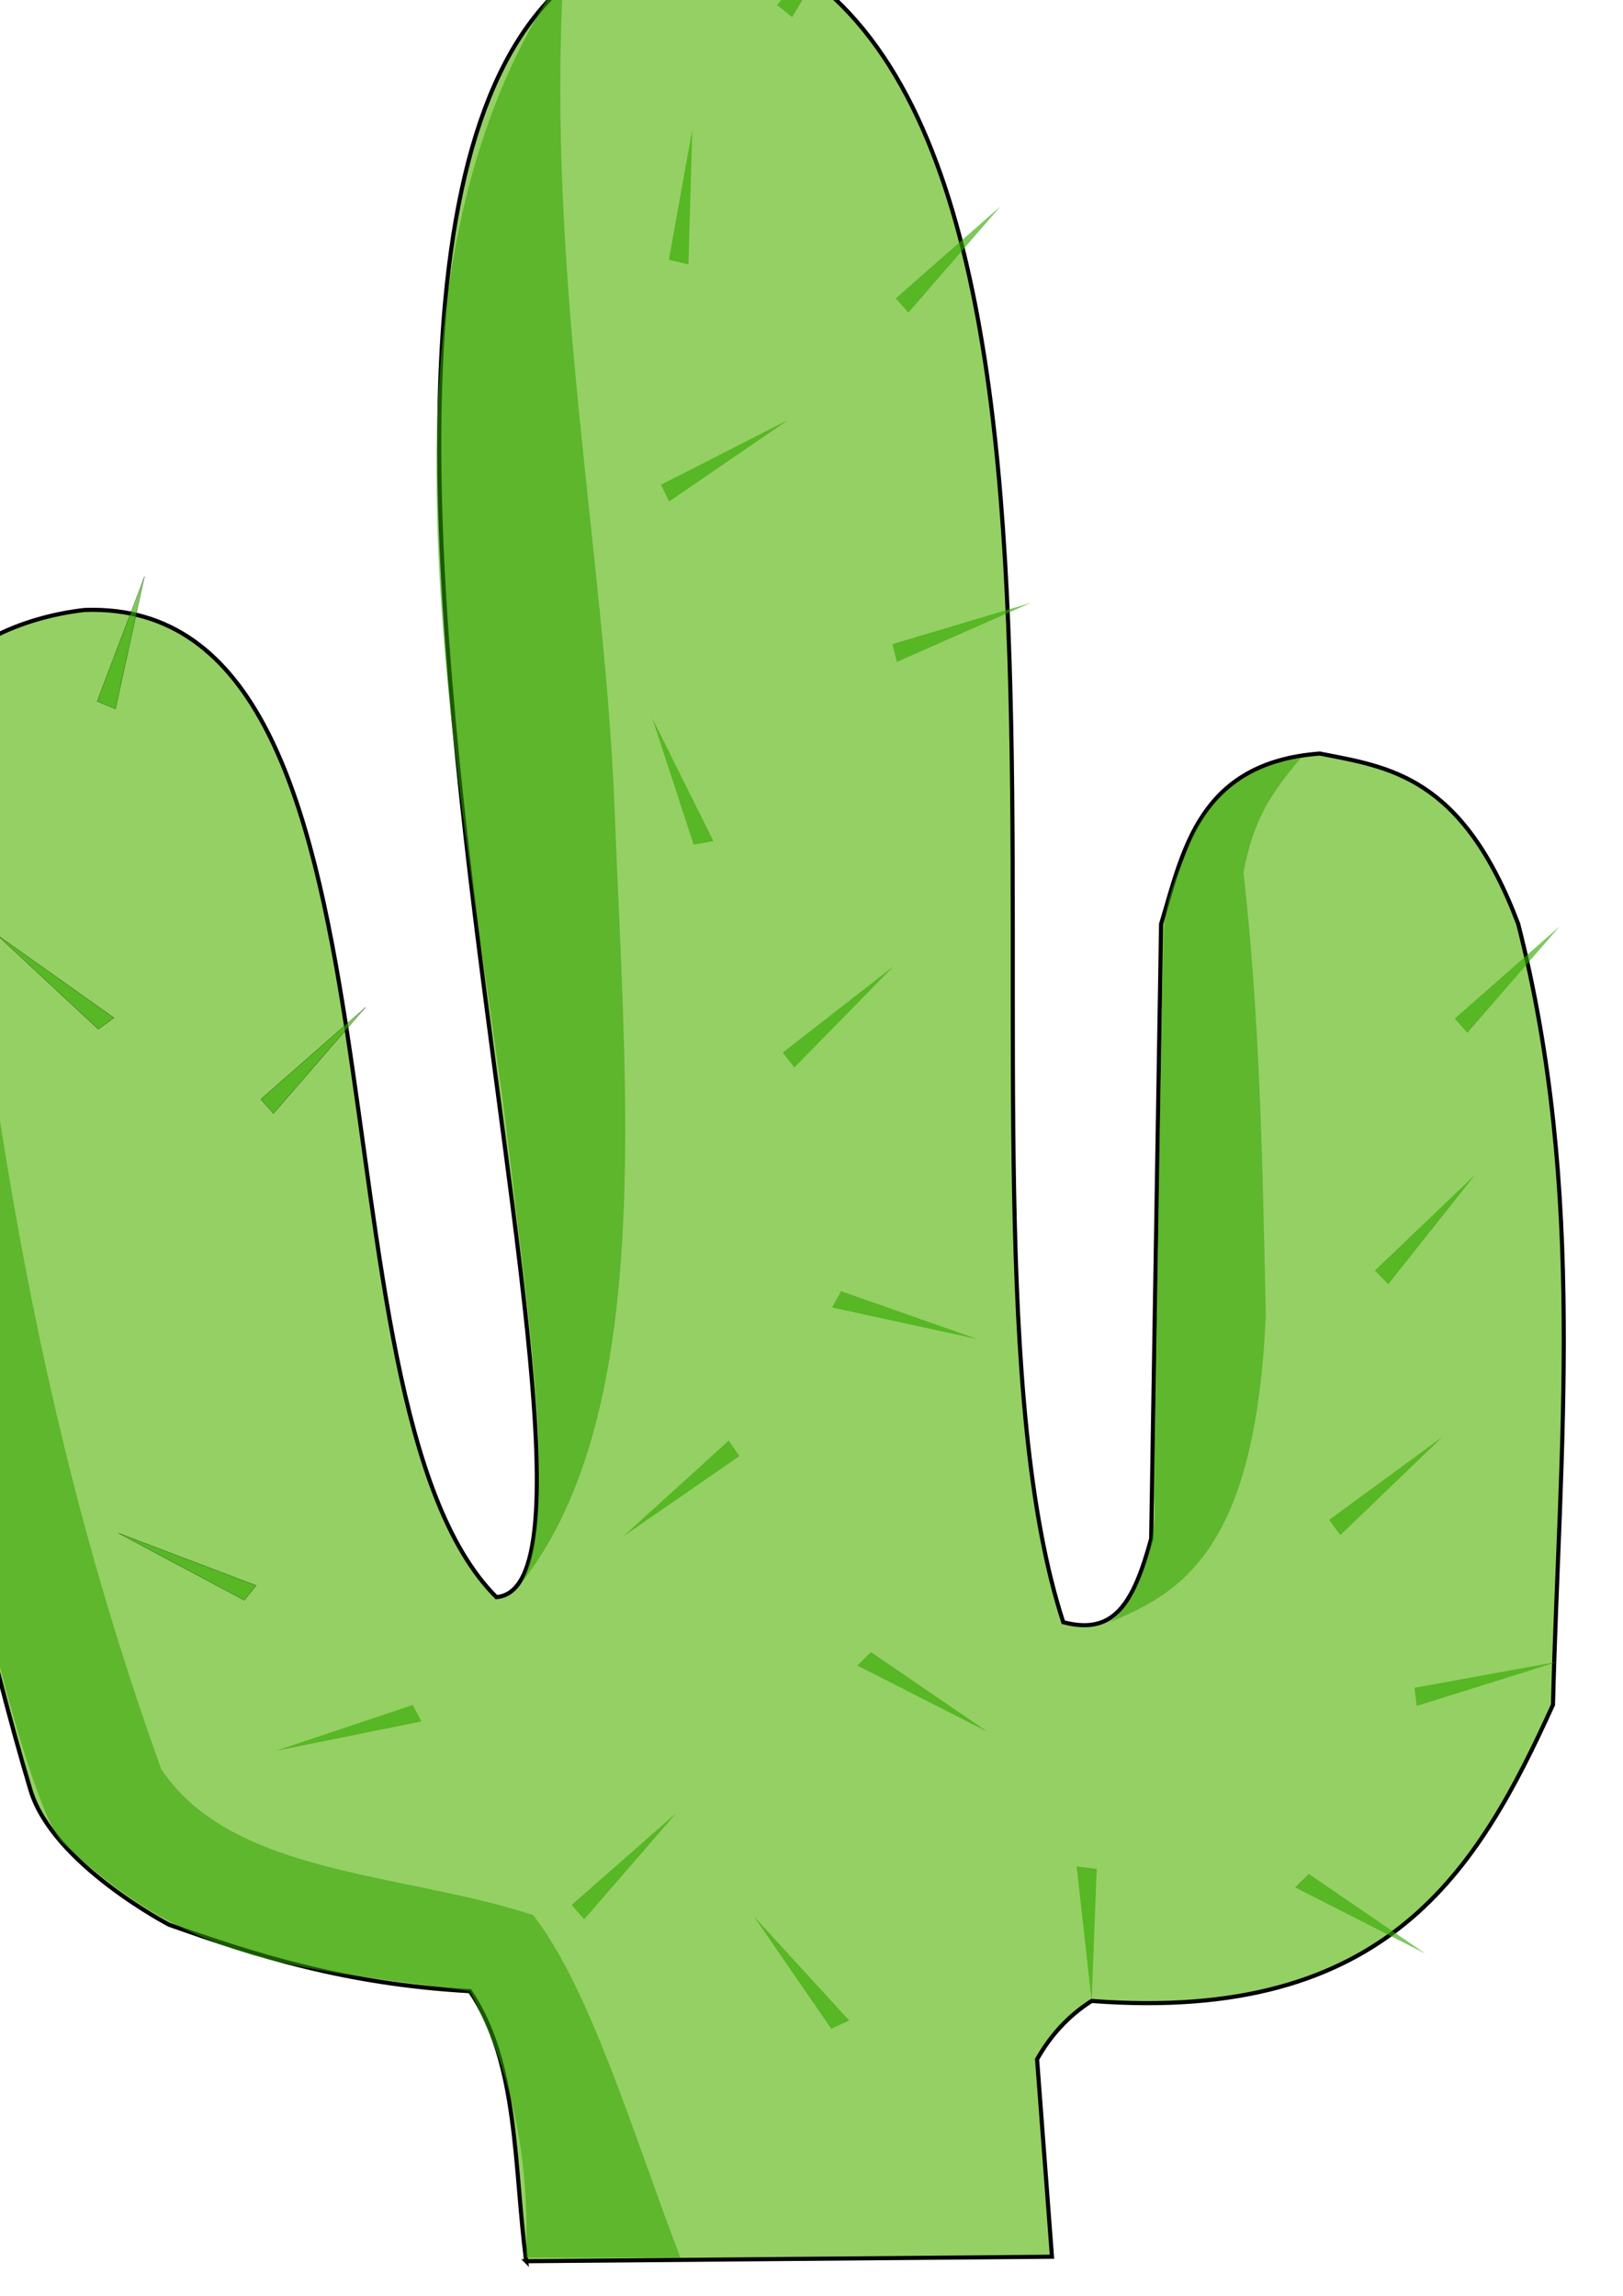 <?xml version="1.0" encoding="UTF-8" standalone="no"?>
<!-- Created with Inkscape (http://www.inkscape.org/) -->

<svg
   xmlns:dc="http://purl.org/dc/elements/1.1/"
   xmlns:cc="http://creativecommons.org/ns#"
   xmlns:rdf="http://www.w3.org/1999/02/22-rdf-syntax-ns#"
   xmlns:svg="http://www.w3.org/2000/svg"
   xmlns="http://www.w3.org/2000/svg"
   xmlns:sodipodi="http://sodipodi.sourceforge.net/DTD/sodipodi-0.dtd"
   xmlns:inkscape="http://www.inkscape.org/namespaces/inkscape"
   width="210mm"
   height="297mm"
   viewBox="0 0 210 297"
   version="1.1"
   id="svg929"
   inkscape:version="0.92.3 (2405546, 2018-03-11)"
   sodipodi:docname="Kaktus.svg">
  <defs
     id="defs923" />
  <sodipodi:namedview
     id="base"
     pagecolor="#ffffff"
     bordercolor="#666666"
     borderopacity="1.0"
     inkscape:pageopacity="0.0"
     inkscape:pageshadow="2"
     inkscape:zoom="0.49497475"
     inkscape:cx="785.98873"
     inkscape:cy="518.52321"
     inkscape:document-units="mm"
     inkscape:current-layer="layer1"
     showgrid="false"
     inkscape:window-width="1920"
     inkscape:window-height="1017"
     inkscape:window-x="-8"
     inkscape:window-y="-8"
     inkscape:window-maximized="1" />
  <g
     inkscape:label="Ebene 1"
     inkscape:groupmode="layer"
     id="layer1">
    <path
       style="fill:#6cbe28;fill-opacity:0.716;stroke:#000000;stroke-width:0.533;stroke-linecap:butt;stroke-linejoin:miter;stroke-miterlimit:4;stroke-dasharray:none;stroke-opacity:1"
       d="m 68.077,292.524 68.036,-0.581 -1.926,-25.541 c 1.733,-3.077 4.044,-5.63 7.06,-7.546 38.31,2.902 49.956,-16.891 59.692,-38.312 0.837,-33.316 4.365,-66.226 -4.493,-101.003 -7.242,-19.192 -16.685,-20.285 -25.674,-22.058 -15.698,1.182 -17.682,12.644 -20.539,22.058 l -1.284,79.525 c -2.353,8.649 -4.934,12.479 -11.372,10.789 C 119.224,153.66 152.407,6.762 92.468,-8.744 17.285,-8.77 88.28,204.656 64.226,206.614 38.531,180.927 55.741,77.308 10.953,78.909 3.063,79.792 -6.498,83.564 -9.577,91.243 -22.076,122.416 -6.396,196.921 3.939,231.557 c 2.862,9.591 17.926,17.432 17.926,17.432 11.177,3.954 22.717,7.69 38.939,8.603 6.305,9.305 5.685,22.785 7.274,34.933 z"
       id="path1485"
       inkscape:connector-curvature="0"
       sodipodi:nodetypes="cccccccccccccssccc" />
    <path
       style="fill:#31a300;fill-opacity:0.555;stroke:#000000;stroke-width:0;stroke-linecap:butt;stroke-linejoin:miter;stroke-miterlimit:4;stroke-dasharray:none;stroke-opacity:1"
       d="M 72.891,-3.229 C 70.707,36.311 78.276,72.128 79.513,104.459 c 1.412,36.88 5.327,78.256 -12.103,100.403 4.773,-8.736 1.191,-32.43 -1.413,-54.897 C 60.583,103.24 44.334,37.946 72.891,-3.229 Z"
       id="path1487"
       inkscape:connector-curvature="0"
       sodipodi:nodetypes="cscsc" />
    <path
       style="fill:#34a900;fill-opacity:0.635;stroke:#000000;stroke-width:0.002;stroke-linecap:butt;stroke-linejoin:miter;stroke-miterlimit:4;stroke-dasharray:none;stroke-opacity:1"
       d="m 110.921,215.466 16.849,8.562 -15.083,-10.303 z"
       id="path1489"
       inkscape:connector-curvature="0" />
    <path
       style="fill:#34a900;fill-opacity:0.635;stroke:#000000;stroke-width:0;stroke-linecap:butt;stroke-linejoin:miter;stroke-miterlimit:4;stroke-dasharray:none;stroke-opacity:1"
       d="M 94.294,186.364 80.655,198.747 95.676,188.369 Z"
       id="path1489-7"
       inkscape:connector-curvature="0" />
    <path
       style="fill:#34a900;fill-opacity:0.635;stroke:#000000;stroke-width:0.002;stroke-linecap:butt;stroke-linejoin:miter;stroke-miterlimit:4;stroke-dasharray:none;stroke-opacity:1"
       d="m 107.656,169.145 18.792,4.081 -17.619,-6.192 z"
       id="path1489-1"
       inkscape:connector-curvature="0" />
    <path
       style="fill:#34a900;fill-opacity:0.635;stroke:#000000;stroke-width:0.002;stroke-linecap:butt;stroke-linejoin:miter;stroke-miterlimit:4;stroke-dasharray:none;stroke-opacity:1"
       d="m 102.783,138.101 12.817,-13.082 -14.325,11.153 z"
       id="path1489-5"
       inkscape:connector-curvature="0" />
    <path
       style="fill:#34a900;fill-opacity:0.635;stroke:#000000;stroke-width:0;stroke-linecap:butt;stroke-linejoin:miter;stroke-miterlimit:4;stroke-dasharray:none;stroke-opacity:1"
       d="M 92.316,108.814 84.384,92.876 89.752,109.267 Z"
       id="path1489-0"
       inkscape:connector-curvature="0" />
    <path
       style="fill:#34a900;fill-opacity:0.635;stroke:#000000;stroke-width:0;stroke-linecap:butt;stroke-linejoin:miter;stroke-miterlimit:4;stroke-dasharray:none;stroke-opacity:1"
       d="m 179.623,166.138 11.271,-14.198 -12.99,12.419 z"
       id="path1489-3"
       inkscape:connector-curvature="0" />
    <path
       style="fill:#34a900;fill-opacity:0.635;stroke:#000000;stroke-width:0;stroke-linecap:butt;stroke-linejoin:miter;stroke-miterlimit:4;stroke-dasharray:none;stroke-opacity:1"
       d="m 167.568,244.163 16.849,8.562 -15.083,-10.303 z"
       id="path1489-6"
       inkscape:connector-curvature="0" />
    <path
       style="fill:#34a900;fill-opacity:0.635;stroke:#000000;stroke-width:0;stroke-linecap:butt;stroke-linejoin:miter;stroke-miterlimit:4;stroke-dasharray:none;stroke-opacity:1"
       d="m 189.866,133.61 11.922,-13.756 -13.557,11.913 z"
       id="path1489-3-5"
       inkscape:connector-curvature="0" />
    <path
       style="fill:#34a900;fill-opacity:0.635;stroke:#000000;stroke-width:0;stroke-linecap:butt;stroke-linejoin:miter;stroke-miterlimit:4;stroke-dasharray:none;stroke-opacity:1"
       d="m 173.423,198.592 13.243,-12.73 -14.687,10.761 z"
       id="path1489-3-5-0"
       inkscape:connector-curvature="0" />
    <path
       style="fill:#34a900;fill-opacity:0.635;stroke:#000000;stroke-width:0;stroke-linecap:butt;stroke-linejoin:miter;stroke-miterlimit:4;stroke-dasharray:none;stroke-opacity:1"
       d="m 183.294,220.692 18.263,-5.716 -18.532,3.366 z"
       id="path1489-3-5-6"
       inkscape:connector-curvature="0" />
    <path
       style="fill:#34a900;fill-opacity:0.635;stroke:#000000;stroke-width:0.002;stroke-linecap:butt;stroke-linejoin:miter;stroke-miterlimit:4;stroke-dasharray:none;stroke-opacity:1"
       d="m 139.312,241.466 1.936,17.39 0.654,-17.085 z"
       id="path1489-3-5-8"
       inkscape:connector-curvature="0" />
    <path
       style="fill:#34a900;fill-opacity:0.635;stroke:#000000;stroke-width:0.002;stroke-linecap:butt;stroke-linejoin:miter;stroke-miterlimit:4;stroke-dasharray:none;stroke-opacity:1"
       d="m 109.885,261.386 -12.331,-13.459 9.992,14.511 z"
       id="path1489-3-5-4"
       inkscape:connector-curvature="0" />
    <path
       style="fill:#34a900;fill-opacity:0.635;stroke:#000000;stroke-width:0;stroke-linecap:butt;stroke-linejoin:miter;stroke-miterlimit:4;stroke-dasharray:none;stroke-opacity:1"
       d="M 75.594,248.289 87.516,234.533 73.959,246.446 Z"
       id="path1489-3-5-48"
       inkscape:connector-curvature="0" />
    <path
       style="fill:#34a900;fill-opacity:0.635;stroke:#000000;stroke-width:0;stroke-linecap:butt;stroke-linejoin:miter;stroke-miterlimit:4;stroke-dasharray:none;stroke-opacity:1"
       d="m 54.534,222.695 -18.861,3.81 17.726,-5.938 z"
       id="path1489-3-5-1"
       inkscape:connector-curvature="0" />
    <path
       style="fill:#34a900;fill-opacity:0.635;stroke:#000000;stroke-width:0.023;stroke-linecap:butt;stroke-linejoin:miter;stroke-miterlimit:4;stroke-dasharray:none;stroke-opacity:1"
       d="m 33.143,205.11 -17.817,-6.772 16.282,8.684 z"
       id="path1489-3-5-3"
       inkscape:connector-curvature="0" />
    <path
       style="fill:#34a900;fill-opacity:0.635;stroke:#000000;stroke-width:0.023;stroke-linecap:butt;stroke-linejoin:miter;stroke-miterlimit:4;stroke-dasharray:none;stroke-opacity:1"
       d="M 14.755,131.672 -0.456,120.889 12.717,133.15 Z"
       id="path1489-3-5-2"
       inkscape:connector-curvature="0" />
    <path
       style="fill:#34a900;fill-opacity:0.635;stroke:#000000;stroke-width:0.023;stroke-linecap:butt;stroke-linejoin:miter;stroke-miterlimit:4;stroke-dasharray:none;stroke-opacity:1"
       d="M -3.093,100.534 -20.132,92.285 -4.818,102.308 Z"
       id="path1489-3-5-40"
       inkscape:connector-curvature="0" />
    <path
       style="fill:#34a900;fill-opacity:0.635;stroke:#000000;stroke-width:0.023;stroke-linecap:butt;stroke-linejoin:miter;stroke-miterlimit:4;stroke-dasharray:none;stroke-opacity:1"
       d="M 35.381,144.056 47.304,130.3 33.747,142.213 Z"
       id="path1489-3-5-68"
       inkscape:connector-curvature="0" />
    <path
       style="fill:#34a900;fill-opacity:0.635;stroke:#000000;stroke-width:0.023;stroke-linecap:butt;stroke-linejoin:miter;stroke-miterlimit:4;stroke-dasharray:none;stroke-opacity:1"
       d="M 14.947,91.71 18.702,74.565 12.568,90.735 Z"
       id="path1489-3-5-18"
       inkscape:connector-curvature="0" />
    <path
       style="fill:#34a900;fill-opacity:0.635;stroke:#000000;stroke-width:0.002;stroke-linecap:butt;stroke-linejoin:miter;stroke-miterlimit:4;stroke-dasharray:none;stroke-opacity:1"
       d="M 86.581,64.87 101.991,54.321 85.521,62.711 Z"
       id="path1489-3-5-9"
       inkscape:connector-curvature="0" />
    <path
       style="fill:#34a900;fill-opacity:0.635;stroke:#000000;stroke-width:0.002;stroke-linecap:butt;stroke-linejoin:miter;stroke-miterlimit:4;stroke-dasharray:none;stroke-opacity:1"
       d="M 117.538,40.441 129.461,26.685 115.904,38.598 Z"
       id="path1489-3-5-62"
       inkscape:connector-curvature="0" />
    <path
       style="fill:#34a900;fill-opacity:0.635;stroke:#000000;stroke-width:0.002;stroke-linecap:butt;stroke-linejoin:miter;stroke-miterlimit:4;stroke-dasharray:none;stroke-opacity:1"
       d="m 102.494,2.221 9.226,-15.358 -11.177,13.787 z"
       id="path1489-3-5-22"
       inkscape:connector-curvature="0" />
    <path
       style="fill:#34a900;fill-opacity:0.635;stroke:#000000;stroke-width:0.002;stroke-linecap:butt;stroke-linejoin:miter;stroke-miterlimit:4;stroke-dasharray:none;stroke-opacity:1"
       d="M 89.077,34.208 89.577,16.736 86.55,33.61 Z"
       id="path1489-3-5-5"
       inkscape:connector-curvature="0" />
    <path
       style="fill:#34a900;fill-opacity:0.635;stroke:#000000;stroke-width:0.002;stroke-linecap:butt;stroke-linejoin:miter;stroke-miterlimit:4;stroke-dasharray:none;stroke-opacity:1"
       d="m 116.043,85.63 17.372,-7.658 -17.951,5.355 z"
       id="path1489-3-5-04"
       inkscape:connector-curvature="0" />
    <path
       style="fill:#31a300;fill-opacity:0.553;stroke:#000000;stroke-width:0;stroke-linecap:butt;stroke-linejoin:miter;stroke-miterlimit:4;stroke-dasharray:none;stroke-opacity:1"
       d="m -7.275,86.019 c 4.899,46.094 9.869,92.211 28.139,142.84 9.143,13.775 31.346,13.376 48.109,18.881 7.447,9.538 12.991,28.517 19.062,44.307 l -19.97,0.021 C 68.619,276.989 65.354,266.514 60.803,257.59 39.076,254.488 25.555,254.709 8.188,238.46 1.853,232.534 -15.638,154.75 -14.413,116.233 -13.955,101.838 -10.065,93.028 -7.275,86.018 Z"
       id="path1668"
       inkscape:connector-curvature="0"
       sodipodi:nodetypes="ccccccssc" />
    <path
       style="fill:#31a300;fill-opacity:0.553;stroke:#000000;stroke-width:0;stroke-linecap:butt;stroke-linejoin:miter;stroke-miterlimit:4;stroke-dasharray:none;stroke-opacity:1"
       d="m 143.606,209.841 c 9.703,-3.91 18.898,-9.954 20.178,-39.763 -0.421,-19.351 -0.747,-38.344 -2.888,-57.177 1.236,-6.816 3.588,-10.299 7.381,-14.802 -6.147,0.817 -11.909,4.465 -14.642,11.682 -0.636,2.086 -2.443,5.08 -2.991,9.755 -0.294,2.512 -0.944,51.493 -1.299,74.337 0.574,5.486 -2.336,13.734 -5.739,15.968 z"
       id="path1804"
       inkscape:connector-curvature="0"
       sodipodi:nodetypes="cccccscc" />
  </g>
</svg>
